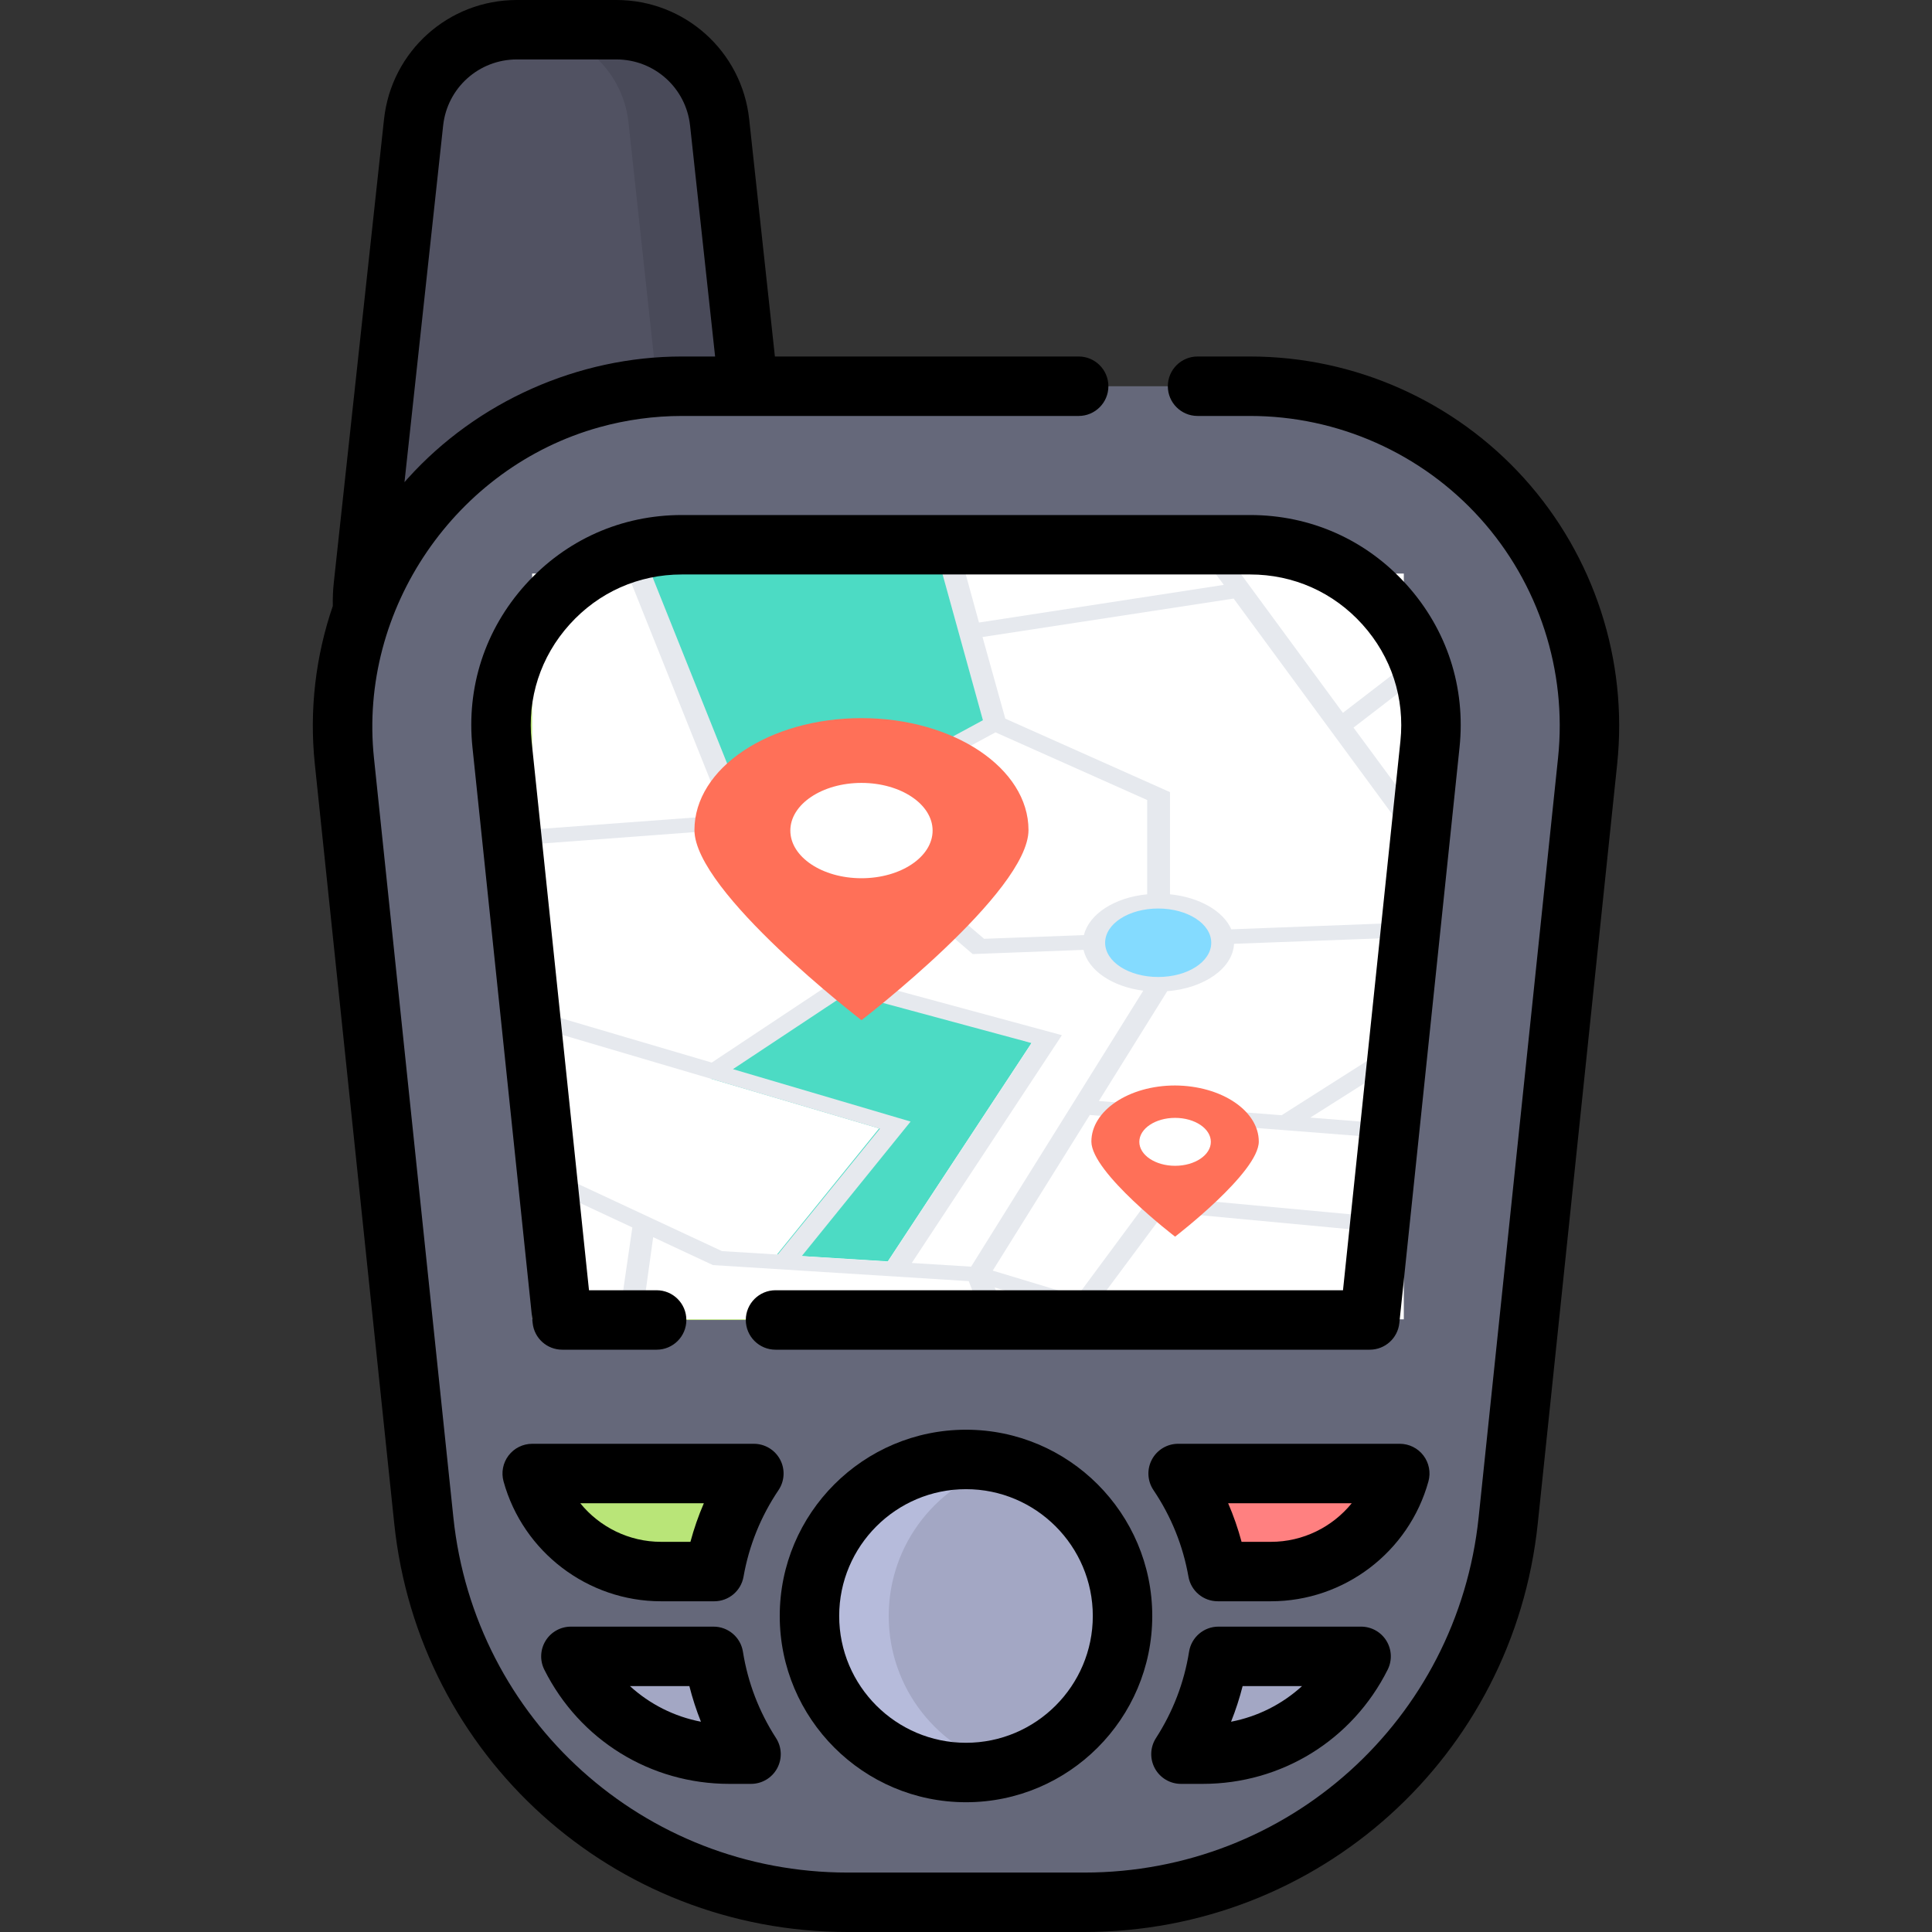 <?xml version="1.0" encoding="UTF-8" standalone="no"?>
<!DOCTYPE svg PUBLIC "-//W3C//DTD SVG 1.1//EN" "http://www.w3.org/Graphics/SVG/1.1/DTD/svg11.dtd">
<!-- Created with Vectornator (http://vectornator.io/) -->
<svg height="100%" stroke-miterlimit="10" style="fill-rule:nonzero;clip-rule:evenodd;stroke-linecap:round;stroke-linejoin:round;" version="1.1" viewBox="0 0 512 512" width="100%" xml:space="preserve" xmlns="http://www.w3.org/2000/svg" xmlns:vectornator="http://vectornator.io" xmlns:xlink="http://www.w3.org/1999/xlink">
<rect x="0" y="0" width="512" height="512" fill="#333333" stroke="none"/>
<defs/>
<g id="Untitled" vectornator:layerName="Untitled">
<path d="M190.709 32.43C189.194 18.462 177.4 7.877 163.349 7.877L136.964 7.877C122.913 7.877 111.119 18.461 109.605 32.43L96.298 155.183C93.609 179.984 113.039 201.634 137.986 201.634L209.052 201.634L190.709 32.43Z" fill="#515262" fill-rule="nonzero" opacity="1" stroke="none" vectornator:layerName="path"/>
<path d="M190.709 32.43C189.194 18.462 177.4 7.877 163.349 7.877L139.194 7.877C153.245 7.877 165.039 18.462 166.553 32.43L184.896 201.633L209.051 201.633L190.709 32.43Z" fill="#494a59" fill-rule="nonzero" opacity="1" stroke="none" vectornator:layerName="path"/>
<path d="M331.297 102.354L180.702 102.354C127.337 102.354 85.713 148.558 91.262 201.633L112.31 402.93C118.324 460.443 166.808 504.123 224.635 504.123L287.364 504.123C345.191 504.123 393.675 460.444 399.689 402.93L420.737 201.633C426.286 148.558 384.662 102.354 331.297 102.354Z" fill="#65687a" fill-rule="nonzero" opacity="1" stroke="none" vectornator:layerName="path"/>
<path d="M148.995 349.806L363.006 349.806L378.956 197.265C380.385 183.587 376.105 170.426 366.899 160.209C357.694 149.991 345.05 144.364 331.298 144.364L180.702 144.364C166.949 144.364 154.306 149.991 145.1 160.209C135.895 170.427 131.613 183.587 133.043 197.265L148.995 349.806Z" fill="#b9e578" fill-rule="nonzero" opacity="1" stroke="none" vectornator:layerName="path"/>
<path d="M133.862 205.084C135.601 197.084 139.406 189.635 145.1 183.314C154.305 173.096 166.949 167.468 180.702 167.468L331.297 167.468C345.05 167.468 357.693 173.095 366.898 183.314C372.593 189.635 376.398 197.085 378.138 205.084L378.956 197.264C380.385 183.587 376.105 170.425 366.899 160.209C357.694 149.991 345.05 144.363 331.298 144.363L180.702 144.363C166.949 144.363 154.306 149.99 145.1 160.209C135.895 170.427 131.613 183.587 133.043 197.264L133.862 205.084Z" fill="#cfff86" fill-rule="nonzero" opacity="1" stroke="none" vectornator:layerName="path"/>
<path d="M141.042 390.497C145.282 405.847 159.248 416.479 175.172 416.479L189.283 416.479C190.952 406.998 194.598 398.189 199.781 390.497C199.781 390.497 141.042 390.497 141.042 390.497Z" fill="#b9e578" fill-rule="nonzero" opacity="1" stroke="none" vectornator:layerName="path"/>
<path d="M141.021 151.997L372.025 151.997L372.025 151.997L372.025 349.636L372.025 349.636L141.021 349.636L141.021 349.636L141.021 151.997L141.021 151.997Z" fill="#ffffff" fill-rule="nonzero" opacity="1" stroke="none" vectornator:layerName="rect"/>
<g opacity="1" vectornator:layerName="g">
<path d="M224.862 260.865L273.395 276.358L235.277 334.282L205.906 332.468L232.985 299.039L188.305 285.849L224.862 260.865Z" fill="#4cdbc4" fill-rule="nonzero" opacity="1" stroke="none" vectornator:layerName="polygon"/>
<path d="M195.075 217.248L218.404 215.922L262.356 190.519L252.461 151.997L169.245 151.997L195.075 217.248Z" fill="#4cdbc4" fill-rule="nonzero" opacity="1" stroke="none" vectornator:layerName="polygon"/>
</g>
<path d="M289.851 249.839C289.851 243.749 297.498 238.813 306.932 238.813C316.365 238.813 324.012 243.749 324.012 249.839C324.012 255.929 316.365 260.865 306.932 260.865C297.498 260.865 289.851 255.929 289.851 249.839Z" fill="#84dbff" fill-rule="nonzero" opacity="1" stroke="none" vectornator:layerName="ellipse"/>
<path d="M164.038 349.636L170.079 349.636L173.099 327.862L188.93 335.259L256.731 339.516L260.585 349.566L266.834 349.566L263.605 341.191L291.413 349.566L305.682 349.566L290.893 345.099L308.702 321.162L372.025 327.094L372.025 323.116L305.161 316.905L285.477 343.494L263.085 336.725L288.81 295.48L372.025 301.97L372.025 298.132L347.238 296.178L372.025 280.476L372.025 274.963L339.635 295.55L291.205 291.781L309.327 262.68C319.117 261.912 326.72 256.608 327.033 250.118L372.025 248.443L372.025 244.535L326.304 246.28C324.221 241.464 317.867 237.766 310.056 236.998L310.056 209.92L266.417 190.45L260.377 168.815L326.928 158.626L372.025 219.97L372.025 210.897L358.694 192.822L372.025 182.564L372.025 176.492L355.882 188.914L328.803 152.066L322.138 152.066L324.325 154.997L259.439 164.977L255.898 152.066L249.753 152.066L260.481 190.868L217.571 214.108L197.991 215.573L172.578 152.066L166.329 152.066L191.95 216.062L141.958 219.76L141.958 223.669L217.467 218.016L246.629 243.07L188.617 281.592L141.958 267.844L141.958 272.171L233.194 299.109L206.115 332.468L191.325 331.56L141.854 308.461L141.854 313.276L167.579 325.28L164.038 349.636ZM320.992 249.839C320.992 254.864 314.743 258.911 306.932 258.911C299.12 258.911 292.871 254.864 292.871 249.839C292.871 244.814 299.12 240.767 306.932 240.767C314.743 240.767 320.992 244.814 320.992 249.839ZM222.779 216.271L263.814 194.079L304.015 212.014L304.015 236.998C295.371 237.835 288.601 242.232 287.247 247.815L260.793 248.792L222.779 216.271ZM250.066 246.21L257.773 252.84L287.143 251.723C288.393 257.167 294.746 261.494 302.974 262.54L257.356 335.678L241.63 334.701L281.415 274.334L229.132 260.168L250.066 246.21ZM241.317 297.225L194.241 283.337L224.549 263.238L273.395 276.428L235.277 334.352L212.468 332.886L241.317 297.225Z" fill="#e6e9ee" fill-rule="nonzero" opacity="1" stroke="none" vectornator:layerName="path"/>
<path d="M272.562 219.97C272.562 236.37 228.298 270.357 228.298 270.357C228.298 270.357 184.035 236.37 184.035 219.97C184.035 203.57 203.823 190.31 228.298 190.31C252.774 190.31 272.562 203.639 272.562 219.97Z" fill="#ff7058" fill-rule="nonzero" opacity="1" stroke="none" vectornator:layerName="path"/>
<path d="M209.447 220.109C209.447 213.133 217.887 207.478 228.298 207.478C238.71 207.478 247.15 213.133 247.15 220.109C247.15 227.086 238.71 232.741 228.298 232.741C217.887 232.741 209.447 227.086 209.447 220.109Z" fill="#ffffff" fill-rule="nonzero" opacity="1" stroke="none" vectornator:layerName="circle"/>
<path d="M333.594 302.529C333.594 310.694 311.41 327.722 311.41 327.722C311.41 327.722 289.226 310.764 289.226 302.529C289.226 294.364 299.12 287.664 311.41 287.664C323.7 287.734 333.594 294.364 333.594 302.529Z" fill="#ff7058" fill-rule="nonzero" opacity="1" stroke="none" vectornator:layerName="path"/>
<path d="M301.933 302.599C301.933 299.091 306.176 296.248 311.41 296.248C316.645 296.248 320.888 299.091 320.888 302.599C320.888 306.106 316.645 308.949 311.41 308.949C306.176 308.949 301.933 306.106 301.933 302.599Z" fill="#ffffff" fill-rule="nonzero" opacity="1" stroke="none" vectornator:layerName="circle"/>
<path d="M189.105 438.951L151.295 438.951C159.255 454.837 175.5 464.867 193.268 464.867L199.033 464.867C194.058 457.156 190.607 448.375 189.105 438.951Z" fill="#a3a7c4" fill-rule="nonzero" opacity="1" stroke="none" vectornator:layerName="path"/>
<path d="M370.956 390.497C366.716 405.847 352.75 416.479 336.826 416.479L322.715 416.479C321.046 406.998 317.4 398.189 312.217 390.497C312.217 390.497 370.956 390.497 370.956 390.497Z" fill="#ff8080" fill-rule="nonzero" opacity="1" stroke="none" vectornator:layerName="path"/>
<g opacity="1" vectornator:layerName="g">
<path d="M322.895 438.951L360.705 438.951C352.745 454.837 336.5 464.867 318.732 464.867L312.967 464.867C317.941 457.156 321.393 448.375 322.895 438.951Z" fill="#a3a7c4" fill-rule="nonzero" opacity="1" stroke="none" vectornator:layerName="path"/>
<path d="M214.52 428.252C214.52 405.342 233.093 386.769 256.003 386.769C278.913 386.769 297.486 405.342 297.486 428.252C297.486 451.162 278.913 469.735 256.003 469.735C233.093 469.735 214.52 451.162 214.52 428.252Z" fill="#a3a7c4" fill-rule="nonzero" opacity="1" stroke="none" vectornator:layerName="circle"/>
</g>
<path d="M235.521 428.252C235.521 408.971 248.677 392.764 266.502 388.113C263.148 387.238 259.628 386.769 256 386.769C233.089 386.769 214.517 405.342 214.517 428.253C214.517 451.164 233.089 469.737 256 469.737C259.629 469.737 263.148 469.268 266.502 468.393C248.677 463.739 235.521 447.533 235.521 428.252Z" fill="#b6bbdb" fill-rule="nonzero" opacity="1" stroke="none" vectornator:layerName="path"/>
<path d="M372.75 154.937C362.031 143.039 347.31 136.487 331.296 136.487L180.702 136.487C164.689 136.487 149.967 143.039 139.247 154.937C128.528 166.834 123.543 182.157 125.209 198.084L141.159 350.625C141.578 354.636 144.96 357.683 148.993 357.683L174.016 357.683C178.366 357.683 181.893 354.156 181.893 349.806C181.893 345.456 178.366 341.929 174.016 341.929L156.09 341.929L140.878 196.445C139.682 185.015 143.26 174.018 150.952 165.481C158.645 156.943 169.21 152.24 180.702 152.24L331.297 152.24C342.789 152.24 353.354 156.943 361.047 165.481C368.739 174.017 372.316 185.014 371.122 196.445L355.909 341.929L205.523 341.929C201.173 341.929 197.646 345.456 197.646 349.806C197.646 354.156 201.173 357.683 205.523 357.683L363.005 357.683C367.038 357.683 370.42 354.636 370.839 350.625L386.79 198.084C388.454 182.156 383.469 166.833 372.75 154.937Z" fill="#000000" fill-rule="nonzero" opacity="1" stroke="none" vectornator:layerName="path"/>
<path d="M175.173 424.355L189.284 424.355C193.108 424.355 196.378 421.609 197.042 417.844C198.493 409.595 201.614 401.875 206.314 394.899C207.941 392.485 208.104 389.368 206.735 386.799C205.367 384.229 202.693 382.621 199.781 382.621L141.041 382.621C138.581 382.621 136.264 383.77 134.773 385.727C133.284 387.684 132.793 390.225 133.448 392.595C138.615 411.295 155.772 424.355 175.173 424.355ZM186.528 398.373C185.097 401.689 183.909 405.101 182.97 408.601L175.174 408.601C166.698 408.601 158.895 404.683 153.776 398.373L186.528 398.373Z" fill="#000000" fill-rule="nonzero" opacity="1" stroke="none" vectornator:layerName="path"/>
<path d="M193.267 472.745L199.032 472.745C201.916 472.745 204.569 471.17 205.948 468.638C207.328 466.106 207.215 463.022 205.651 460.6C201.138 453.603 198.188 445.903 196.883 437.713C196.274 433.889 192.976 431.076 189.104 431.076L151.294 431.076C148.562 431.076 146.027 432.491 144.592 434.815C143.157 437.139 143.028 440.04 144.252 442.482C153.605 461.148 172.386 472.745 193.267 472.745ZM182.688 446.828C183.502 450.05 184.526 453.202 185.757 456.276C178.674 454.909 172.187 451.627 166.939 446.828L182.688 446.828Z" fill="#000000" fill-rule="nonzero" opacity="1" stroke="none" vectornator:layerName="path"/>
<path d="M377.223 385.725C375.734 383.768 373.415 382.619 370.955 382.619L312.216 382.619C309.305 382.619 306.63 384.226 305.262 386.796C303.895 389.367 304.056 392.482 305.683 394.896C310.385 401.875 313.505 409.595 314.955 417.842C315.618 421.607 318.889 424.353 322.713 424.353L336.825 424.353C356.226 424.353 373.382 411.292 378.548 392.591C379.203 390.223 378.713 387.682 377.223 385.725ZM336.826 408.602L329.03 408.602C328.091 405.103 326.903 401.688 325.472 398.374L358.225 398.374C353.104 404.682 345.301 408.602 336.826 408.602Z" fill="#000000" fill-rule="nonzero" opacity="1" stroke="none" vectornator:layerName="path"/>
<path d="M312.967 472.745L318.732 472.745C339.612 472.745 358.394 461.148 367.747 442.481C368.971 440.039 368.841 437.138 367.408 434.814C365.973 432.491 363.437 431.075 360.705 431.075L322.895 431.075C319.023 431.075 315.725 433.889 315.116 437.712C313.812 445.901 310.862 453.6 306.348 460.599C304.785 463.022 304.671 466.105 306.051 468.637C307.43 471.169 310.083 472.745 312.967 472.745ZM329.309 446.828L345.058 446.828C339.811 451.625 333.323 454.907 326.241 456.276C327.471 453.202 328.495 450.049 329.309 446.828Z" fill="#000000" fill-rule="nonzero" opacity="1" stroke="none" vectornator:layerName="path"/>
<path d="M255.999 477.611C283.217 477.611 305.359 455.468 305.359 428.25C305.359 401.032 283.216 378.89 255.999 378.89C228.782 378.89 206.639 401.032 206.639 428.25C206.639 455.468 228.781 477.611 255.999 477.611ZM255.999 394.644C274.53 394.644 289.605 409.719 289.605 428.25C289.605 446.781 274.529 461.857 255.999 461.857C237.469 461.857 222.393 446.781 222.393 428.25C222.393 409.719 237.468 394.644 255.999 394.644Z" fill="#000000" fill-rule="nonzero" opacity="1" stroke="none" vectornator:layerName="path"/>
<path d="M285.856 94.477L205.357 94.477L198.539 31.581C196.587 13.577 181.459 0 163.349 0L136.963 0C118.854 0 103.725 13.577 101.773 31.581L88.467 154.334C88.244 156.392 88.157 158.495 88.194 160.602C83.637 173.91 81.937 188.187 83.429 202.452L104.477 403.749C110.93 465.462 162.587 512 224.635 512L287.364 512C349.414 512 401.07 465.462 407.523 403.749L428.571 202.452C431.448 174.939 422.479 147.372 403.962 126.819C385.445 106.266 358.961 94.478 331.298 94.478L317.364 94.478C313.014 94.478 309.487 98.005 309.487 102.355C309.487 106.705 313.014 110.232 317.364 110.232L331.298 110.232C354.506 110.232 376.725 120.121 392.259 137.364C407.793 154.606 415.318 177.733 412.903 200.816L391.855 402.113C386.244 455.779 341.322 496.248 287.365 496.248L224.636 496.248C170.678 496.248 125.757 455.779 120.146 402.113C120.146 402.113 99.099 200.823 99.098 200.816C94.98 161.437 120.768 123.788 158.873 113.212C165.957 111.246 173.35 110.233 180.703 110.233C180.703 110.233 198.289 110.233 198.31 110.233L285.857 110.233C290.207 110.233 293.734 106.706 293.734 102.356C293.734 98.006 290.206 94.477 285.856 94.477ZM180.702 94.477C153.224 94.481 126.425 106.405 108.037 126.818C107.75 127.136 107.473 127.461 107.192 127.782L117.437 33.278C118.52 23.287 126.914 15.753 136.964 15.753L163.35 15.753C173.4 15.753 181.795 23.287 182.878 33.278L189.512 94.477C186.579 94.477 183.647 94.477 180.702 94.477Z" fill="#000000" fill-rule="nonzero" opacity="1" stroke="none" vectornator:layerName="path"/>
</g>
</svg>
